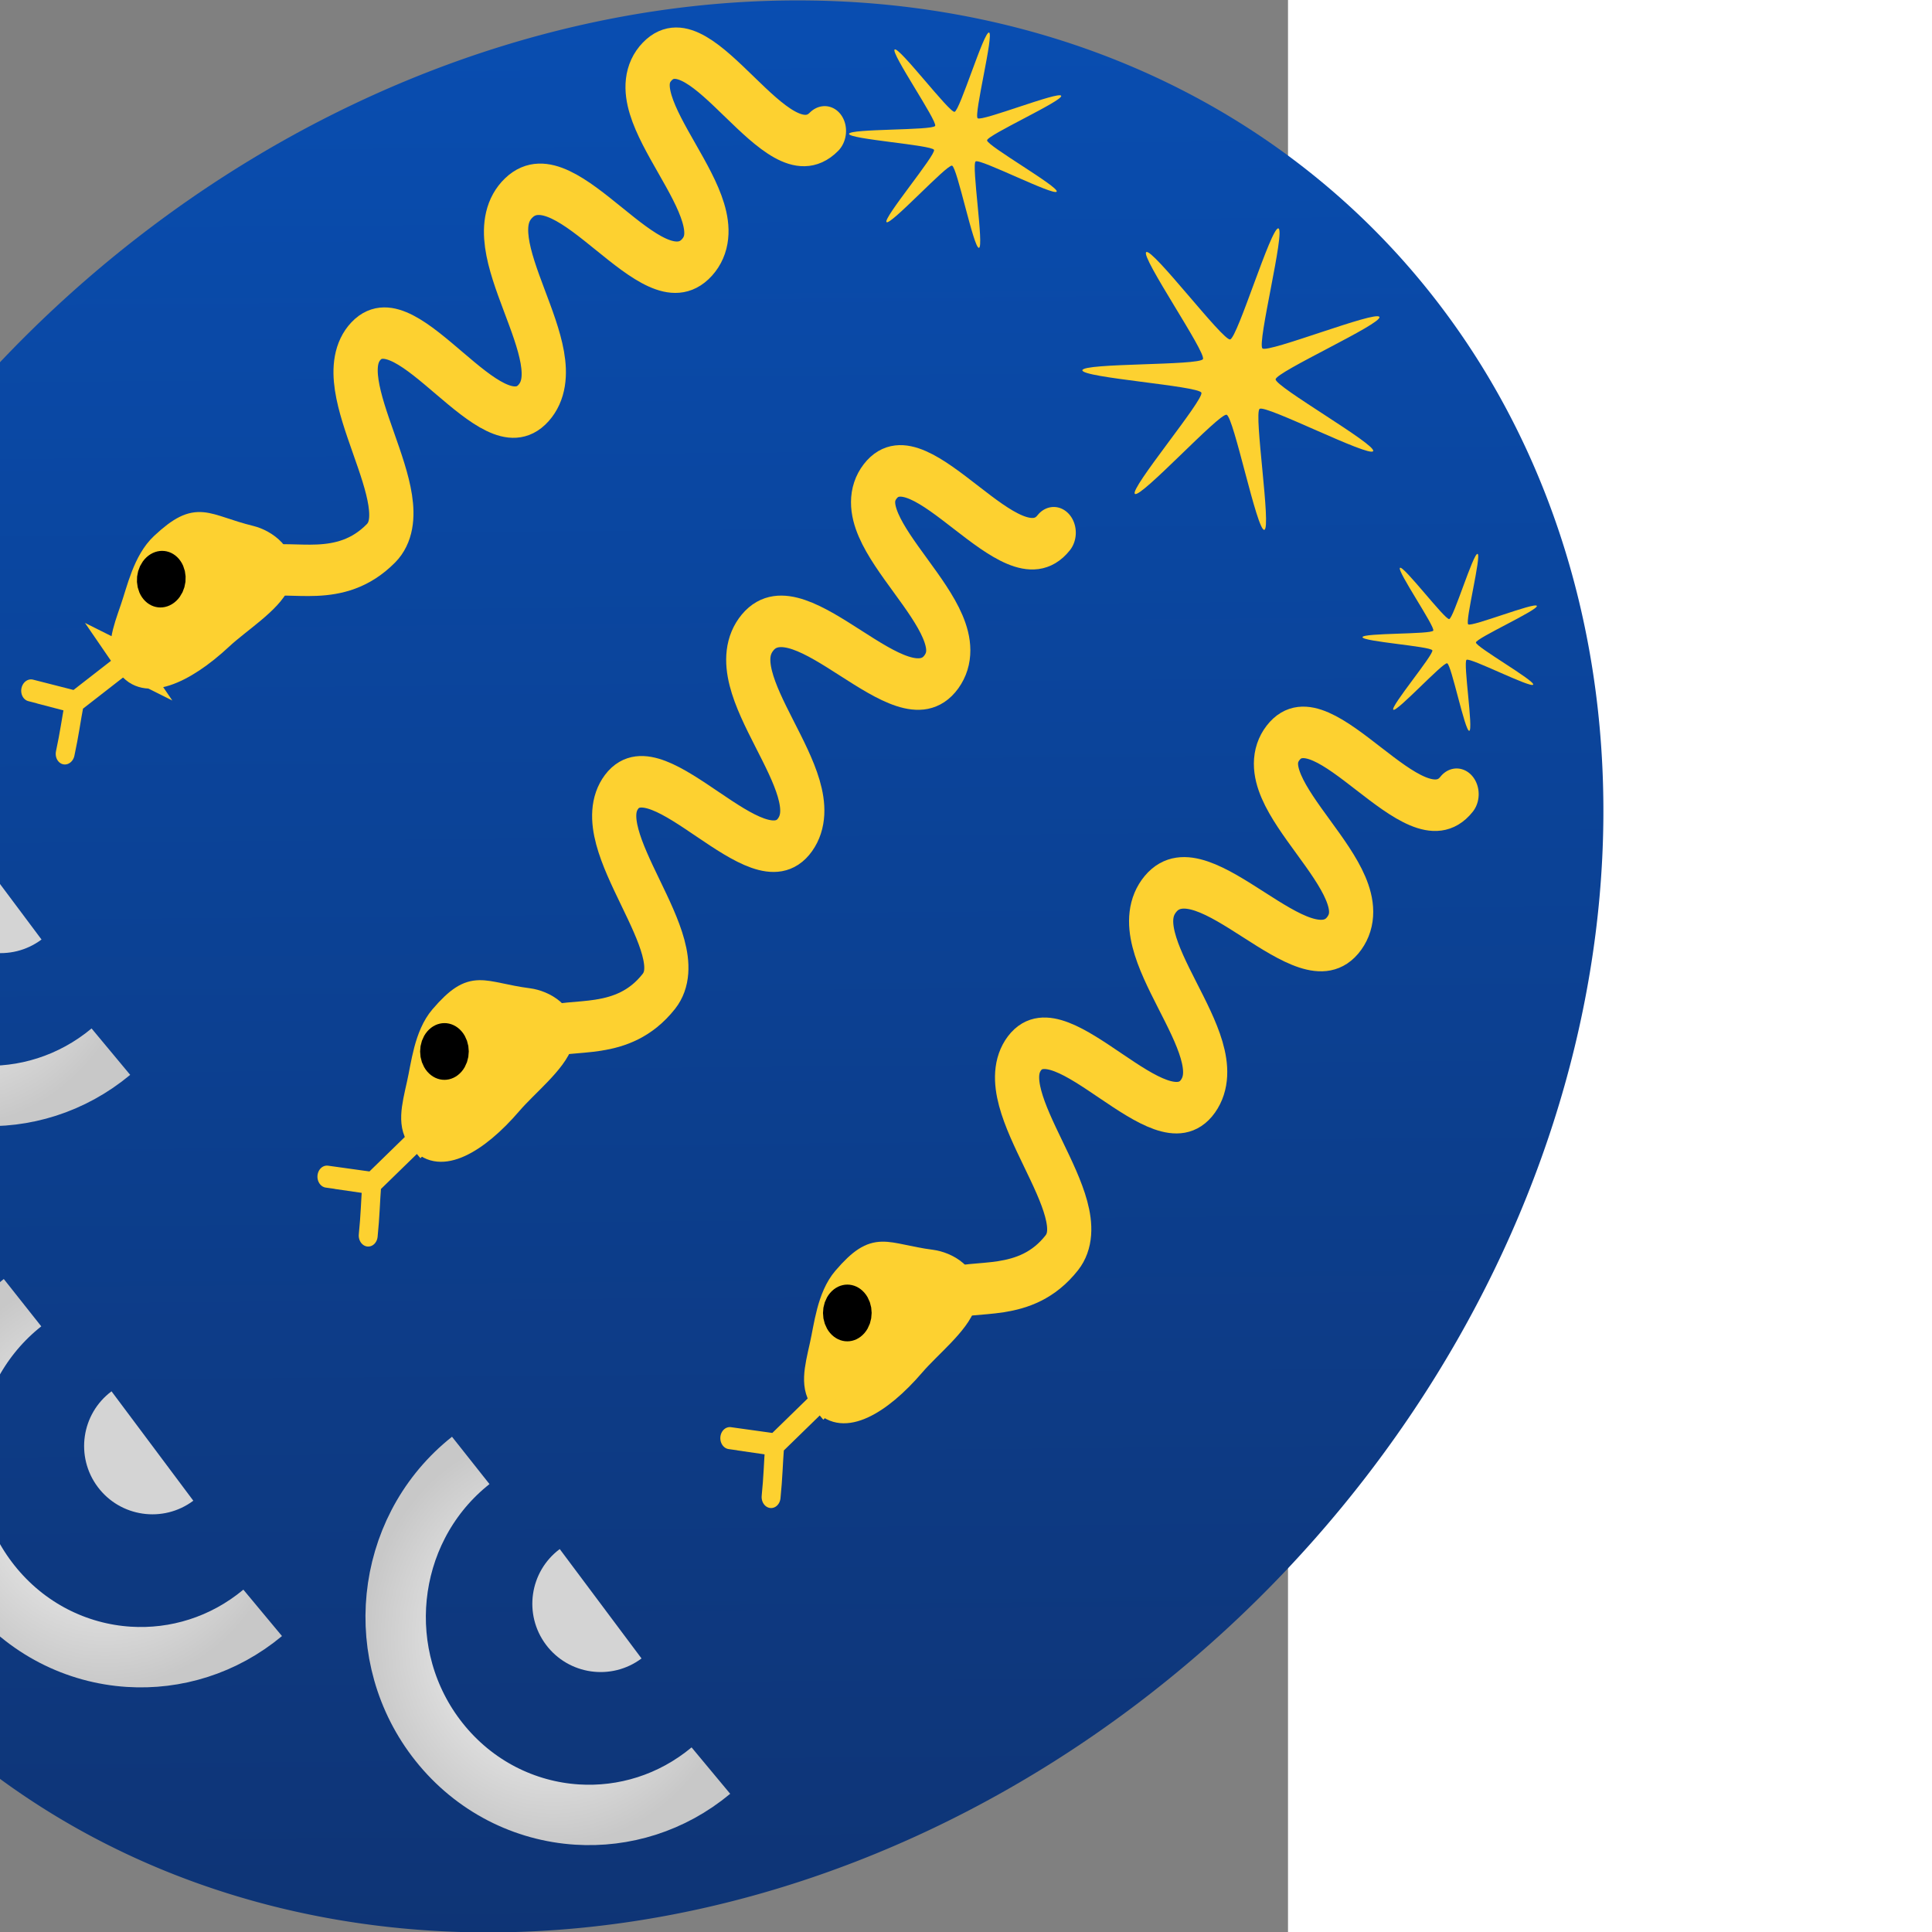 <?xml version="1.0" encoding="UTF-8" standalone="no"?>
<!-- Created with Inkscape (http://www.inkscape.org/) -->

<svg
   xmlns:dc="http://purl.org/dc/elements/1.1/"
   xmlns:cc="http://creativecommons.org/ns#"
   xmlns:rdf="http://www.w3.org/1999/02/22-rdf-syntax-ns#"
   xmlns:svg="http://www.w3.org/2000/svg"
   xmlns="http://www.w3.org/2000/svg"
   xmlns:xlink="http://www.w3.org/1999/xlink"
   xmlns:sodipodi="http://sodipodi.sourceforge.net/DTD/sodipodi-0.dtd"
   xmlns:inkscape="http://www.inkscape.org/namespaces/inkscape"
   width="32"
   height="32"
   preserveAspectRatio="x400Y600 meet"
   viewBox="0 0 400 600"
   id="svg2"
   version="1.1"
   inkscape:version="0.48.2 r9819"
   sodipodi:docname="radiosnakes_cees.svg">
  <rect x="0" y="0" width="400" height="600" fill="#808080" stroke="none"/>
  <defs
     id="defs4">
    <marker
       inkscape:stockid="SemiCircleIn"
       orient="auto"
       refY="0.0"
       refX="0.0"
       id="SemiCircleIn"
       style="overflow:visible">
      <path
         id="path5627"
         d="M -0.375,-0.046 C -0.375,2.714 1.865,4.954 4.625,4.954 L 4.625,-5.046 C 1.865,-5.046 -0.375,-2.806 -0.375,-0.046 z "
         style="fill-rule:evenodd;stroke:#000000;stroke-width:1.0pt;marker-start:none;marker-end:none"
         transform="scale(0.6)" />
    </marker>
    <linearGradient
       id="linearGradient3826">
      <stop
         style="stop-color:#ffffff;stop-opacity:1;"
         offset="0"
         id="stop3828" />
      <stop
         style="stop-color:#c8c8c8;stop-opacity:1;"
         offset="1"
         id="stop3830" />
    </linearGradient>
    <linearGradient
       id="linearGradient3793">
      <stop
         style="stop-color:#0850b7;stop-opacity:1;"
         offset="0"
         id="stop3795" />
      <stop
         style="stop-color:#0f3270;stop-opacity:1;"
         offset="1"
         id="stop3797" />
    </linearGradient>
    <linearGradient
       inkscape:collect="always"
       xlink:href="#linearGradient3767"
       id="linearGradient3798"
       x1="195.551"
       y1="163.121"
       x2="83.652"
       y2="298.258"
       gradientUnits="userSpaceOnUse"
       spreadMethod="repeat" />
    <linearGradient
       id="linearGradient3767">
      <stop
         id="stop3800"
         offset="0"
         style="stop-color:#ffa900;stop-opacity:1;" />
      <stop
         id="stop3775"
         offset="1"
         style="stop-color:#fd0000;stop-opacity:1;" />
    </linearGradient>
    <linearGradient
       y2="298.258"
       x2="83.652"
       y1="163.121"
       x1="195.551"
       spreadMethod="repeat"
       gradientUnits="userSpaceOnUse"
       id="linearGradient3617"
       xlink:href="#linearGradient3793"
       inkscape:collect="always" />
    <radialGradient
       inkscape:collect="always"
       xlink:href="#linearGradient3826"
       id="radialGradient8318"
       cx="-0.176"
       cy="293.089"
       fx="-0.176"
       fy="293.089"
       r="58.324"
       gradientTransform="matrix(1,0,0,1.105,0,-30.652)"
       gradientUnits="userSpaceOnUse" />
    <radialGradient
       inkscape:collect="always"
       xlink:href="#linearGradient3826-4"
       id="radialGradient8318-2"
       cx="-0.176"
       cy="293.089"
       fx="-0.176"
       fy="293.089"
       r="58.324"
       gradientTransform="matrix(1,0,0,1.105,0,-30.652)"
       gradientUnits="userSpaceOnUse" />
    <linearGradient
       id="linearGradient3826-4">
      <stop
         style="stop-color:#ffffff;stop-opacity:1;"
         offset="0"
         id="stop3828-4" />
      <stop
         style="stop-color:#c8c8c8;stop-opacity:1;"
         offset="1"
         id="stop3830-2" />
    </linearGradient>
    <radialGradient
       inkscape:collect="always"
       xlink:href="#linearGradient3826-6"
       id="radialGradient8318-3"
       cx="-0.176"
       cy="293.089"
       fx="-0.176"
       fy="293.089"
       r="58.324"
       gradientTransform="matrix(1,0,0,1.105,0,-30.652)"
       gradientUnits="userSpaceOnUse" />
    <linearGradient
       id="linearGradient3826-6">
      <stop
         style="stop-color:#ffffff;stop-opacity:1;"
         offset="0"
         id="stop3828-1" />
      <stop
         style="stop-color:#c8c8c8;stop-opacity:1;"
         offset="1"
         id="stop3830-9" />
    </linearGradient>
  </defs>
  <sodipodi:namedview
     id="base"
     pagecolor="#ffffff"
     bordercolor="#666666"
     borderopacity="1.0"
     inkscape:pageopacity="0.0"
     inkscape:pageshadow="2"
     inkscape:zoom="31.385318"
     inkscape:cx="15.727255"
     inkscape:cy="16.440233"
     inkscape:document-units="px"
     inkscape:current-layer="layer1"
     showgrid="false"
     inkscape:window-width="1794"
     inkscape:window-height="1141"
     inkscape:window-x="1541"
     inkscape:window-y="38"
     inkscape:window-maximized="0"
     inkscape:snap-nodes="true"
     inkscape:object-paths="false" />
  <g
     inkscape:label="Layer 1"
     inkscape:groupmode="layer"
     id="layer1">
    <path
       sodipodi:type="arc"
       style="fill:url(#linearGradient3617);fill-opacity:1.0;fill-rule:nonzero;stroke:none"
       id="path3837"
       sodipodi:cx="140.91628"
       sodipodi:cy="233.12846"
       sodipodi:rx="80.322945"
       sodipodi:ry="68.372307"
       d="m 221.239,233.128 a 80.323,68.372 0 1 1 -160.646,0 80.323,68.372 0 1 1 160.646,0 z"
       transform="matrix(3.026,-2.627,2.529,3.119,-816.331,-56.812)"
       mask="none"
       clip-path="none" />
    <path
       sodipodi:type="star"
       style="fill:#fdd130;fill-opacity:1;stroke:none"
       id="path3852"
       sodipodi:sides="7"
       sodipodi:cx="13.302446"
       sodipodi:cy="10.256466"
       sodipodi:r1="0.6409108"
       sodipodi:r2="2.5636432"
       sodipodi:arg1="0.94453489"
       sodipodi:arg2="1.3933338"
       inkscape:flatsided="false"
       inkscape:rounded="0.061295431"
       inkscape:randomized="0"
       d="m 13.678,10.776 c -0.1,0.072 0.198,1.982 0.077,2.004 -0.121,0.022 -0.506,-1.873 -0.624,-1.906 -0.118,-0.033 -1.427,1.391 -1.519,1.31 -0.092,-0.081 1.149,-1.563 1.101,-1.676 -0.048,-0.113 -1.977,-0.248 -1.971,-0.371 0.006,-0.123 1.939,-0.076 1.997,-0.185 0.058,-0.108 -1.038,-1.7 -0.939,-1.772 0.1,-0.072 1.268,1.468 1.389,1.446 0.121,-0.022 0.682,-1.872 0.8,-1.839 0.118,0.033 -0.357,1.907 -0.264,1.988 0.092,0.081 1.889,-0.634 1.937,-0.521 0.048,0.113 -1.713,0.91 -1.719,1.033 -0.006,0.123 1.673,1.081 1.615,1.189 -0.058,0.108 -1.78,-0.772 -1.879,-0.7 z"
       transform="matrix(13.392,0,0,13.392,119.816,-94.18)"
       inkscape:transform-center-x="0.1538289"
       inkscape:transform-center-y="-0.08570485" />
    <path
       sodipodi:type="star"
       style="fill:#fdd130;fill-opacity:1;stroke:none"
       id="path3852-1"
       sodipodi:sides="7"
       sodipodi:cx="13.302446"
       sodipodi:cy="10.256466"
       sodipodi:r1="0.6409108"
       sodipodi:r2="2.5636432"
       sodipodi:arg1="0.94453489"
       sodipodi:arg2="1.3933338"
       inkscape:flatsided="false"
       inkscape:rounded="0.061295431"
       inkscape:randomized="0"
       d="m 13.678,10.776 c -0.1,0.072 0.198,1.982 0.077,2.004 -0.121,0.022 -0.506,-1.873 -0.624,-1.906 -0.118,-0.033 -1.427,1.391 -1.519,1.31 -0.092,-0.081 1.149,-1.563 1.101,-1.676 -0.048,-0.113 -1.977,-0.248 -1.971,-0.371 0.006,-0.123 1.939,-0.076 1.997,-0.185 0.058,-0.108 -1.038,-1.7 -0.939,-1.772 0.1,-0.072 1.268,1.468 1.389,1.446 0.121,-0.022 0.682,-1.872 0.8,-1.839 0.118,0.033 -0.357,1.907 -0.264,1.988 0.092,0.081 1.889,-0.634 1.937,-0.521 0.048,0.113 -1.713,0.91 -1.719,1.033 -0.006,0.123 1.673,1.081 1.615,1.189 -0.058,0.108 -1.78,-0.772 -1.879,-0.7 z"
       transform="matrix(11.006,0,0,11.006,304.908,86.312)"
       inkscape:transform-center-x="2.3704054"
       inkscape:transform-center-y="-1.3206555" />
    <path
       sodipodi:type="star"
       style="fill:#fdd130;fill-opacity:1;stroke:none"
       id="path3852-1-4"
       sodipodi:sides="7"
       sodipodi:cx="13.302446"
       sodipodi:cy="10.256466"
       sodipodi:r1="0.6409108"
       sodipodi:r2="2.5636432"
       sodipodi:arg1="0.94453489"
       sodipodi:arg2="1.3933338"
       inkscape:flatsided="false"
       inkscape:rounded="0.061295431"
       inkscape:randomized="0"
       d="m 13.678,10.776 c -0.1,0.072 0.198,1.982 0.077,2.004 -0.121,0.022 -0.506,-1.873 -0.624,-1.906 -0.118,-0.033 -1.427,1.391 -1.519,1.31 -0.092,-0.081 1.149,-1.563 1.101,-1.676 -0.048,-0.113 -1.977,-0.248 -1.971,-0.371 0.006,-0.123 1.939,-0.076 1.997,-0.185 0.058,-0.108 -1.038,-1.7 -0.939,-1.772 0.1,-0.072 1.268,1.468 1.389,1.446 0.121,-0.022 0.682,-1.872 0.8,-1.839 0.118,0.033 -0.357,1.907 -0.264,1.988 0.092,0.081 1.889,-0.634 1.937,-0.521 0.048,0.113 -1.713,0.91 -1.719,1.033 -0.006,0.123 1.673,1.081 1.615,1.189 -0.058,0.108 -1.78,-0.772 -1.879,-0.7 z"
       transform="matrix(18.75,0,0,18.75,134.727,-75.077)"
       inkscape:transform-center-x="75.716709"
       inkscape:transform-center-y="-42.185064" />
    <g
       transform="matrix(18.75,0,0,18.75,-337.677,-215.509)"
       id="g5257"
       style="fill:none;stroke:#000000;stroke-opacity:1" />
    <g
       id="g7121"
       transform="matrix(-0.31,0.362,0.31,0.361,207.61,47.543)">
      <path
         style="fill:none;stroke:#fdd130;stroke-width:1.669;stroke-linecap:round;stroke-linejoin:miter;stroke-miterlimit:4;stroke-opacity:1;stroke-dasharray:none"
         d="m 16.43,30.496 c 2.305,0.096 1.232,-5.94 3.455,-5.818 2.223,0.121 0.461,5.8 2.727,6 2.266,0.2 1.706,-5.852 4,-5.818 2.294,0.034 1.478,5.429 3.636,5.636 2.158,0.208 1.58,-5.756 3.645,-5.624 2.064,0.132 1.551,5.483 3.576,5.568 2.026,0.085 3.025,-1.648 4,-2.089 0.975,-0.441 3,-0.359 3,-0.359"
         id="path4742"
         inkscape:connector-curvature="0"
         sodipodi:nodetypes="czzzzzzzc"
         transform="matrix(18.75,0,0,18.75,-337.677,-215.509)" />
      <g
         style="fill:none;stroke:#000000;stroke-opacity:1"
         id="g6452"
         transform="matrix(18.75,0,0,18.75,-337.677,-215.509)">
        <g
           style="fill:none;stroke:#000000;stroke-opacity:1"
           id="g6448">
          <path
             style="fill:#fdd130;fill-opacity:1;stroke:#fdd130;stroke-opacity:1"
             d="m 47.154,27.421 c -5e-6,1.009 -1.415,1.528 -3.235,1.528 -0.831,0 -2.13,0.249 -2.709,-0.033 -0.69,-0.335 -0.329,-1.246 0.013,-1.675 1.138,-1.429 0.996,-1.947 2.696,-1.947 0.796,0 1.515,0.574 2.072,0.899 0.716,0.418 1.163,0.661 1.163,1.228 z"
             id="path4744"
             inkscape:connector-curvature="0"
             sodipodi:nodetypes="sssssss" />
          <path
             sodipodi:nodetypes="cccccc"
             inkscape:connector-curvature="0"
             id="path5263"
             d="m 46.223,27.461 3.294,-0.297 0.834,-1.074 M 50.571,25.804 49.516,27.149 c 0.51,0.431 0.778,0.695 1.302,1.109"
             style="fill:#ffffff;fill-opacity:0;stroke:#fdd130;stroke-width:0.715;stroke-linecap:round;stroke-linejoin:miter;stroke-miterlimit:4;stroke-opacity:1;stroke-dasharray:none;marker-start:none;marker-end:none" />
        </g>
        <path
           sodipodi:type="arc"
           style="fill:#000000;fill-opacity:1;stroke:#000000;stroke-opacity:1"
           id="path5261"
           sodipodi:cx="44.337929"
           sodipodi:cy="19.662073"
           sodipodi:rx="0.41941282"
           sodipodi:ry="0.41941282"
           d="m 44.757,19.662 c 0,0.232 -0.188,0.419 -0.419,0.419 -0.232,0 -0.419,-0.188 -0.419,-0.419 0,-0.232 0.188,-0.419 0.419,-0.419 0.232,0 0.419,0.188 0.419,0.419 z"
           transform="translate(0.23,6.419)" />
      </g>
    </g>
    <g
       id="g7121-6"
       transform="matrix(-0.31,0.362,0.31,0.361,332.727,128.751)">
      <path
         style="fill:none;stroke:#fdd130;stroke-width:1.669;stroke-linecap:round;stroke-linejoin:miter;stroke-miterlimit:4;stroke-opacity:1;stroke-dasharray:none"
         d="m 16.43,30.496 c 2.305,0.096 1.232,-5.94 3.455,-5.818 2.223,0.121 0.461,5.8 2.727,6 2.266,0.2 1.706,-5.852 4,-5.818 2.294,0.034 1.478,5.429 3.636,5.636 2.158,0.208 1.58,-5.756 3.645,-5.624 2.064,0.132 1.551,5.483 3.576,5.568 2.026,0.085 3.025,-1.648 4,-2.089 0.975,-0.441 3,-0.359 3,-0.359"
         id="path4742-8"
         inkscape:connector-curvature="0"
         sodipodi:nodetypes="czzzzzzzc"
         transform="matrix(18.75,0,0,18.75,-337.677,-215.509)" />
      <g
         style="fill:none;stroke:#000000;stroke-opacity:1"
         id="g6452-2"
         transform="matrix(18.75,0,0,18.75,-337.677,-215.509)">
        <g
           style="fill:none;stroke:#000000;stroke-opacity:1"
           id="g6448-7">
          <path
             style="fill:#fdd130;fill-opacity:1;stroke:#fdd130;stroke-opacity:1"
             d="m 47.154,27.421 c -5e-6,1.009 -1.415,1.528 -3.235,1.528 -0.831,0 -2.13,0.249 -2.709,-0.033 -0.69,-0.335 -0.329,-1.246 0.013,-1.675 1.138,-1.429 0.996,-1.947 2.696,-1.947 0.796,0 1.515,0.574 2.072,0.899 0.716,0.418 1.163,0.661 1.163,1.228 z"
             id="path4744-4"
             inkscape:connector-curvature="0"
             sodipodi:nodetypes="sssssss" />
          <path
             sodipodi:nodetypes="cccccc"
             inkscape:connector-curvature="0"
             id="path5263-3"
             d="m 46.223,27.461 3.294,-0.297 0.834,-1.074 M 50.571,25.804 49.516,27.149 c 0.51,0.431 0.778,0.695 1.302,1.109"
             style="fill:#ffffff;fill-opacity:0;stroke:#fdd130;stroke-width:0.715;stroke-linecap:round;stroke-linejoin:miter;stroke-miterlimit:4;stroke-opacity:1;stroke-dasharray:none;marker-start:none;marker-end:none" />
        </g>
        <path
           sodipodi:type="arc"
           style="fill:#000000;fill-opacity:1;stroke:#000000;stroke-opacity:1"
           id="path5261-9"
           sodipodi:cx="44.337929"
           sodipodi:cy="19.662073"
           sodipodi:rx="0.41941282"
           sodipodi:ry="0.41941282"
           d="m 44.757,19.662 c 0,0.232 -0.188,0.419 -0.419,0.419 -0.232,0 -0.419,-0.188 -0.419,-0.419 0,-0.232 0.188,-0.419 0.419,-0.419 0.232,0 0.419,0.188 0.419,0.419 z"
           transform="translate(0.23,6.419)" />
      </g>
    </g>
    <g
       id="g7121-6-6"
       transform="matrix(-0.348,0.325,0.268,0.393,150.083,-89.463)">
      <path
         style="fill:none;stroke:#fdd130;stroke-width:1.669;stroke-linecap:round;stroke-linejoin:miter;stroke-miterlimit:4;stroke-opacity:1;stroke-dasharray:none"
         d="m 16.43,30.496 c 2.305,0.096 1.232,-5.94 3.455,-5.818 2.223,0.121 0.461,5.8 2.727,6 2.266,0.2 1.706,-5.852 4,-5.818 2.294,0.034 1.478,5.429 3.636,5.636 2.158,0.208 1.58,-5.756 3.645,-5.624 2.064,0.132 1.551,5.483 3.576,5.568 2.026,0.085 3.025,-1.648 4,-2.089 0.975,-0.441 3,-0.359 3,-0.359"
         id="path4742-8-7"
         inkscape:connector-curvature="0"
         sodipodi:nodetypes="czzzzzzzc"
         transform="matrix(18.75,0,0,18.75,-337.677,-215.509)" />
      <g
         style="fill:none;stroke:#000000;stroke-opacity:1"
         id="g6452-2-1"
         transform="matrix(18.75,0,0,18.75,-337.677,-215.509)">
        <g
           style="fill:none;stroke:#000000;stroke-opacity:1"
           id="g6448-7-9">
          <path
             style="fill:#fdd130;fill-opacity:1;stroke:#fdd130;stroke-opacity:1"
             d="m 47.154,27.421 c -5e-6,1.009 -1.415,1.528 -3.235,1.528 -0.831,0 -2.13,0.249 -2.709,-0.033 -0.69,-0.335 -0.329,-1.246 0.013,-1.675 1.138,-1.429 0.996,-1.947 2.696,-1.947 0.796,0 1.515,0.574 2.072,0.899 0.716,0.418 1.163,0.661 1.163,1.228 z"
             id="path4744-4-1"
             inkscape:connector-curvature="0"
             sodipodi:nodetypes="sssssss" />
          <path
             sodipodi:nodetypes="cccccc"
             inkscape:connector-curvature="0"
             id="path5263-3-9"
             d="m 46.223,27.461 3.294,-0.297 0.834,-1.074 M 50.571,25.804 49.516,27.149 c 0.51,0.431 0.778,0.695 1.302,1.109"
             style="fill:#ffffff;fill-opacity:0;stroke:#fdd130;stroke-width:0.715;stroke-linecap:round;stroke-linejoin:miter;stroke-miterlimit:4;stroke-opacity:1;stroke-dasharray:none;marker-start:none;marker-end:none" />
        </g>
        <path
           sodipodi:type="arc"
           style="fill:#000000;fill-opacity:1;stroke:#000000;stroke-opacity:1"
           id="path5261-9-0"
           sodipodi:cx="44.337929"
           sodipodi:cy="19.662073"
           sodipodi:rx="0.41941282"
           sodipodi:ry="0.41941282"
           d="m 44.757,19.662 c 0,0.232 -0.188,0.419 -0.419,0.419 -0.232,0 -0.419,-0.188 -0.419,-0.419 0,-0.232 0.188,-0.419 0.419,-0.419 0.232,0 0.419,0.188 0.419,0.419 z"
           transform="translate(0.23,6.419)" />
      </g>
    </g>
    <g
       id="g8339"
       transform="translate(-14.338,-7.766)">
      <g
         id="g7912">
        <path
           id="path4527"
           style="fill:none;stroke:url(#radialGradient8318);stroke-width:18.75;stroke-linecap:butt;stroke-linejoin:miter;stroke-miterlimit:4;stroke-opacity:1;stroke-dasharray:none"
           d="m 48.774,334.368 c -12.179,10.135 -27.065,14.577 -41.584,13.65 -16.153,-1.031 -31.852,-8.707 -42.865,-22.58 -20.912,-26.343 -17.007,-65.055 8.721,-86.466 0.379,-0.316 0.762,-0.626 1.149,-0.933"
           inkscape:connector-curvature="0"
           sodipodi:nodetypes="csscc" />
      </g>
      <path
         sodipodi:end="3.1415927"
         sodipodi:start="0"
         transform="matrix(13.805,18.465,-18.465,13.805,190.437,-123.085)"
         d="m 10.443,16.646 c 0,0.508 -0.412,0.92 -0.92,0.92 -0.508,0 -0.92,-0.412 -0.92,-0.92 0,0 0,0 0,0 l 0.92,0 z"
         sodipodi:ry="0.92001617"
         sodipodi:rx="0.92001617"
         sodipodi:cy="16.646482"
         sodipodi:cx="9.5227652"
         id="path8310"
         style="fill:#d4d4d4;fill-opacity:1;stroke:none"
         sodipodi:type="arc" />
    </g>
    <g
       transform="translate(32.801,166.519)"
       id="g8339-3">
      <g
         id="g7912-6">
        <path
           id="path4527-4"
           style="fill:none;stroke:url(#radialGradient8318-2);stroke-width:18.75;stroke-linecap:butt;stroke-linejoin:miter;stroke-miterlimit:4;stroke-opacity:1;stroke-dasharray:none"
           d="m 48.774,334.368 c -12.179,10.135 -27.065,14.577 -41.584,13.65 -16.153,-1.031 -31.852,-8.707 -42.865,-22.58 -20.912,-26.343 -17.007,-65.055 8.721,-86.466 0.379,-0.316 0.762,-0.626 1.149,-0.933"
           inkscape:connector-curvature="0"
           sodipodi:nodetypes="csscc" />
      </g>
      <path
         sodipodi:end="3.1415927"
         sodipodi:start="0"
         transform="matrix(13.805,18.465,-18.465,13.805,190.437,-123.085)"
         d="m 10.443,16.646 c 0,0.508 -0.412,0.92 -0.92,0.92 -0.508,0 -0.92,-0.412 -0.92,-0.92 0,0 0,0 0,0 l 0.92,0 z"
         sodipodi:ry="0.92001617"
         sodipodi:rx="0.92001617"
         sodipodi:cy="16.646482"
         sodipodi:cx="9.5227652"
         id="path8310-0"
         style="fill:#d4d4d4;fill-opacity:1;stroke:none"
         sodipodi:type="arc" />
    </g>
    <g
       transform="translate(171.998,215.507)"
       id="g8339-5">
      <g
         id="g7912-2">
        <path
           id="path4527-7"
           style="fill:none;stroke:url(#radialGradient8318-3);stroke-width:18.75;stroke-linecap:butt;stroke-linejoin:miter;stroke-miterlimit:4;stroke-opacity:1;stroke-dasharray:none"
           d="m 48.774,334.368 c -12.179,10.135 -27.065,14.577 -41.584,13.65 -16.153,-1.031 -31.852,-8.707 -42.865,-22.58 -20.912,-26.343 -17.007,-65.055 8.721,-86.466 0.379,-0.316 0.762,-0.626 1.149,-0.933"
           inkscape:connector-curvature="0"
           sodipodi:nodetypes="csscc" />
      </g>
      <path
         sodipodi:end="3.1415927"
         sodipodi:start="0"
         transform="matrix(13.805,18.465,-18.465,13.805,190.437,-123.085)"
         d="m 10.443,16.646 c 0,0.508 -0.412,0.92 -0.92,0.92 -0.508,0 -0.92,-0.412 -0.92,-0.92 0,0 0,0 0,0 l 0.92,0 z"
         sodipodi:ry="0.92001617"
         sodipodi:rx="0.92001617"
         sodipodi:cy="16.646482"
         sodipodi:cx="9.5227652"
         id="path8310-3"
         style="fill:#d4d4d4;fill-opacity:1;stroke:none"
         sodipodi:type="arc" />
    </g>
  </g>
</svg>

